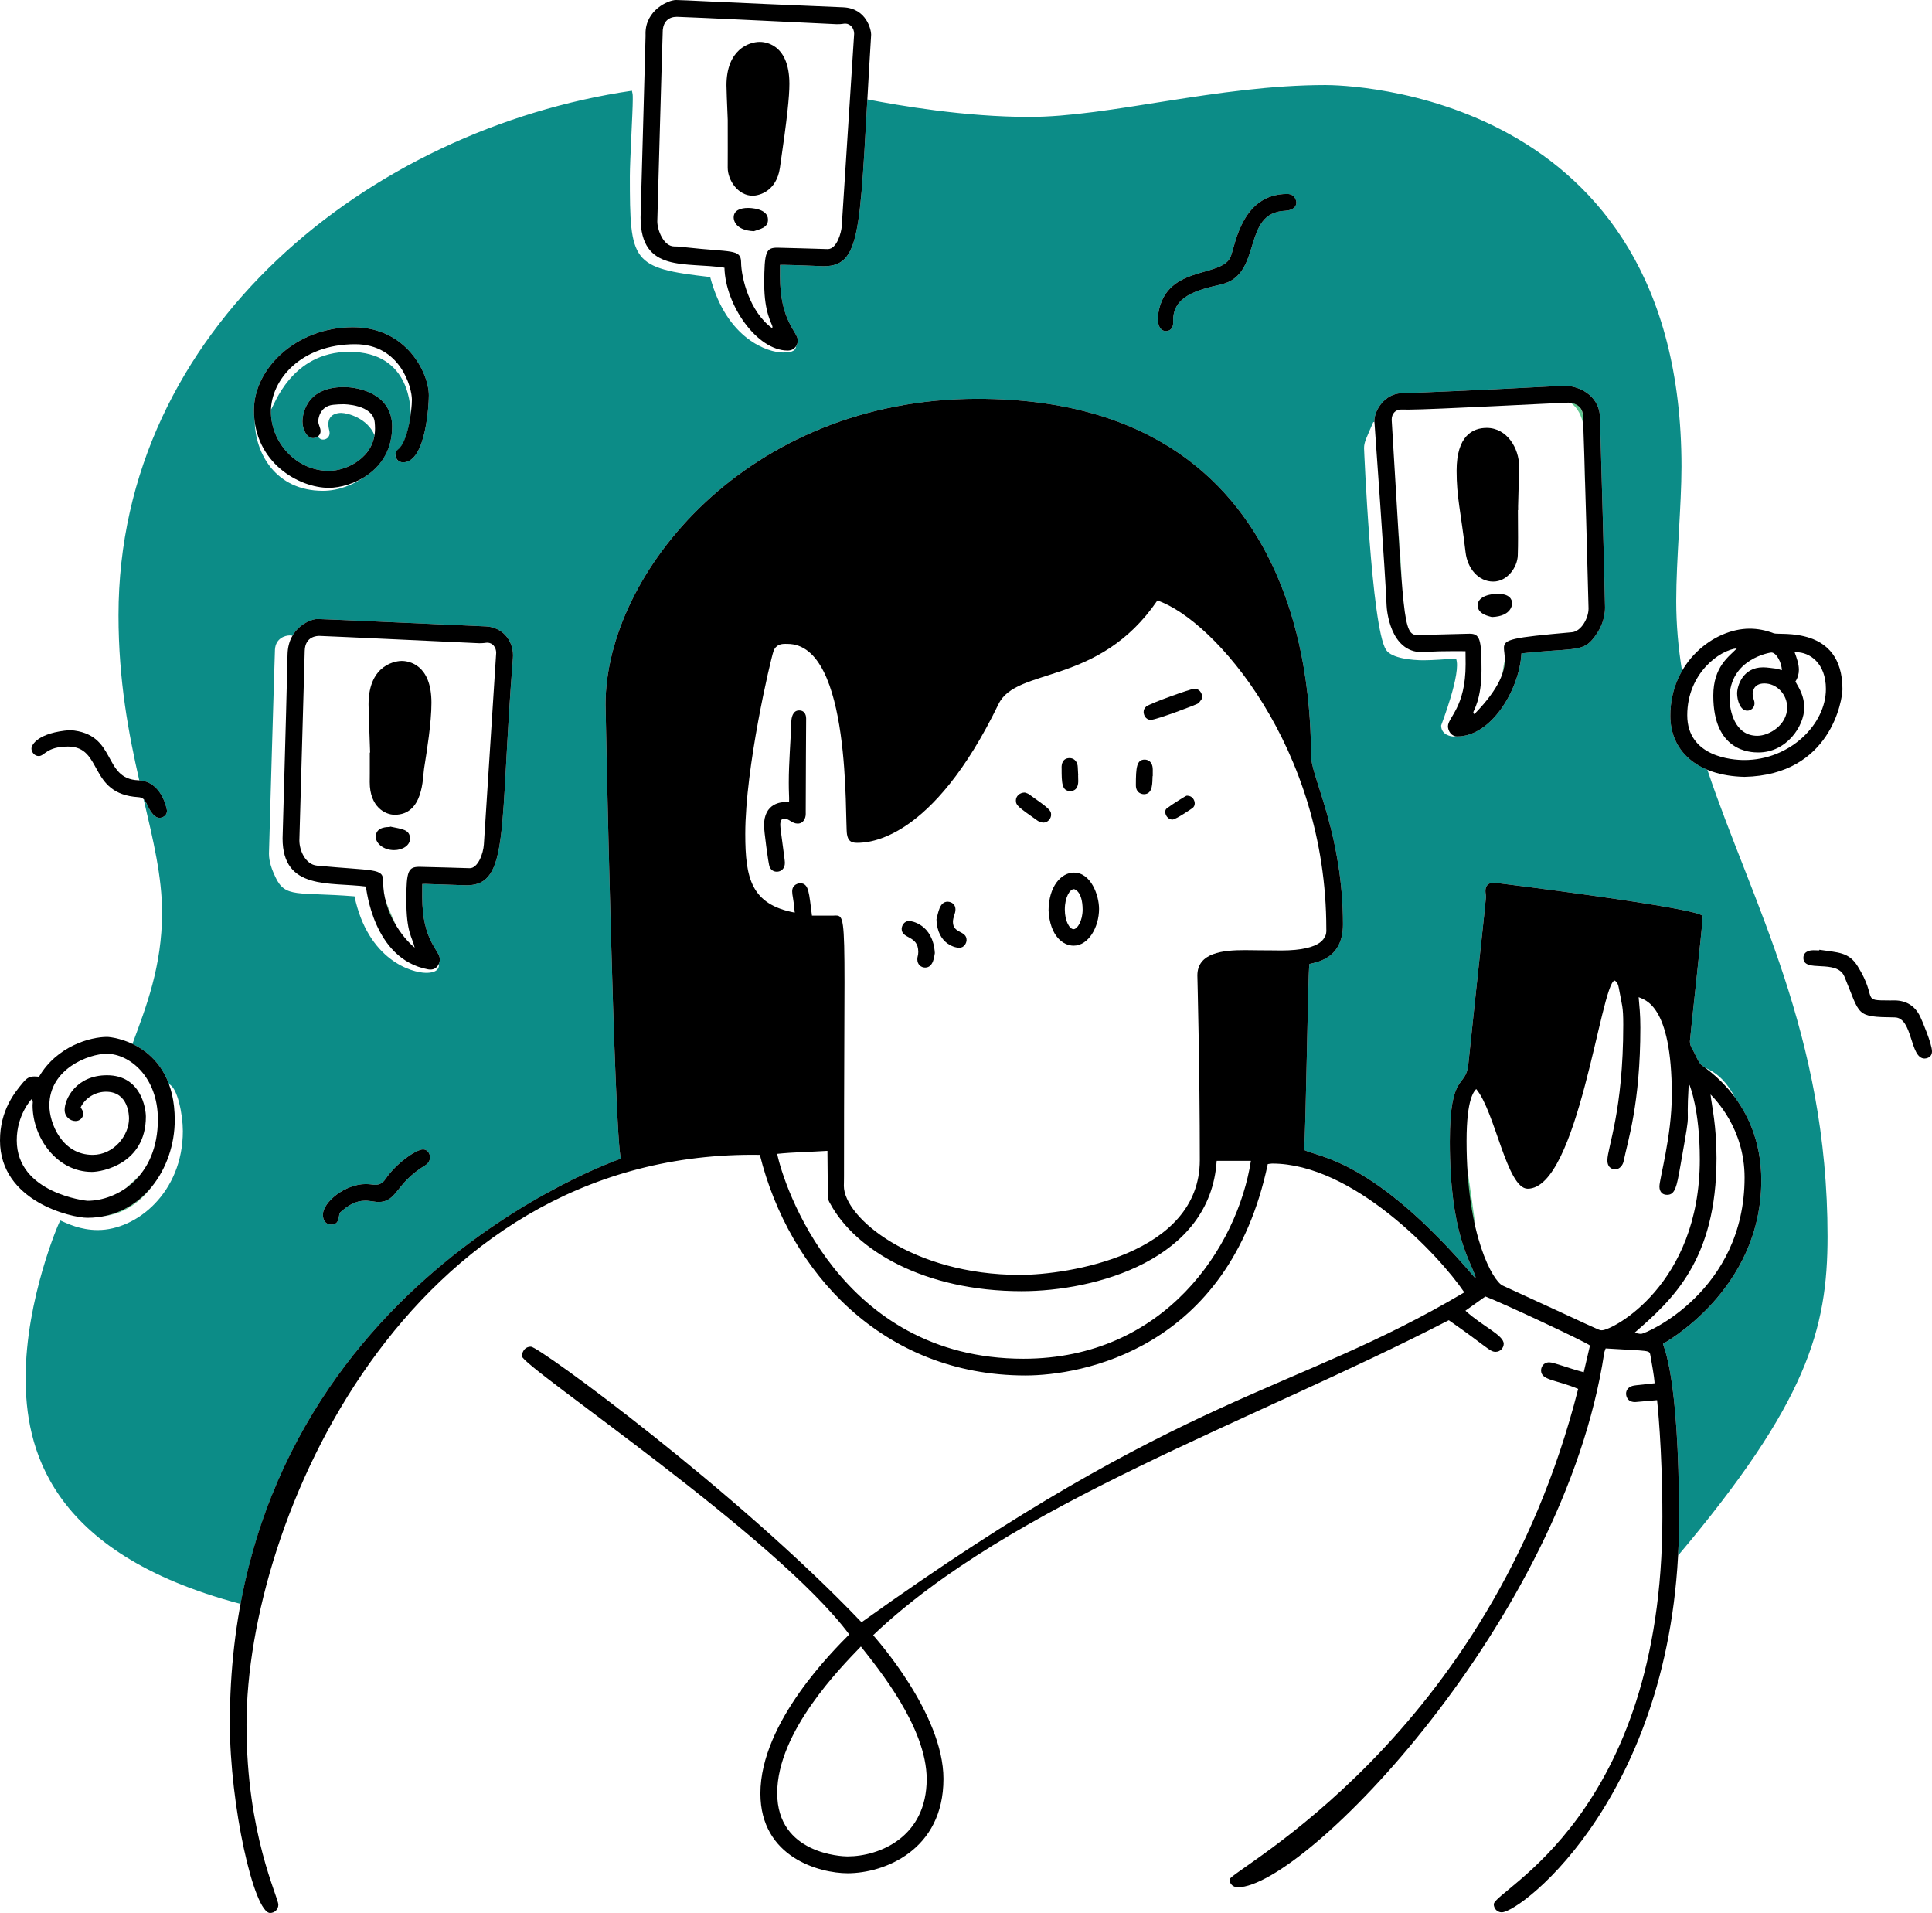 <?xml version="1.0" encoding="UTF-8"?>
<svg width="200px" height="198px" viewBox="0 0 200 198" version="1.1" xmlns="http://www.w3.org/2000/svg" xmlns:xlink="http://www.w3.org/1999/xlink">
    <title>no-profile-illustration</title>
    <g id="Scan-View" stroke="none" stroke-width="1" fill="none" fill-rule="evenodd">
        <g id="Info-Page---No-Profile-Connected" transform="translate(-88, -152)">
            <g id="no-profile-illustration" transform="translate(88, 152)">
                <path d="M164.816,66.228 C163.741,67.477 162.583,67.079 157.498,67.625 C157.301,71.38 154.373,76.219 150.867,76.219 C150.799,76.219 150.737,76.209 150.677,76.197 C150.608,76.218 150.535,76.228 150.457,76.228 C150.251,76.228 149.186,76.083 149.186,75.088 C149.186,75.058 151.326,69.588 150.724,68.158 C149.604,68.232 148.367,68.339 147.345,68.339 C146.266,68.339 144.057,68.163 143.478,67.252 C141.965,64.875 141.206,46.413 141.206,46.386 C141.206,45.762 141.434,45.374 142.163,43.683 C142.203,43.686 142.243,43.69 142.283,43.693 C142.277,43.612 142.274,43.567 142.274,43.566 C142.274,42.449 143.359,40.761 145.06,40.702 C151.612,40.475 161.935,39.923 161.962,39.923 C163.32,39.923 165.529,40.811 165.629,43.165 C165.656,43.803 166.154,61.885 166.154,62.863 C166.154,64.134 165.648,65.26 164.816,66.228 M133.052,21.811 C128.473,21.994 130.776,28.421 126.432,29.432 C123.956,30.009 121.446,30.615 121.446,33.158 C121.446,33.274 121.451,33.306 121.451,33.381 C121.451,34.066 121.044,34.266 120.7,34.266 C119.881,34.266 119.858,33.152 119.836,33.007 C120.323,27.193 126.55,28.922 127.425,26.5 C127.907,25.169 128.621,20.075 133.252,20.075 C134.08,20.075 134.198,20.809 134.198,20.951 C134.198,21.713 133.269,21.803 133.052,21.811 M53.097,68.104 C51.692,85.752 52.787,91.628 48.319,91.628 C47.899,91.628 44.38,91.49 44.105,91.49 C43.992,91.49 43.869,91.492 43.716,91.492 C43.716,91.952 43.71,92.391 43.71,92.822 C43.71,97.451 45.536,98.318 45.536,99.305 C45.536,99.42 45.506,99.589 45.432,99.758 C45.439,99.811 45.439,99.849 45.439,99.859 L45.439,99.861 C45.439,100.166 45.322,100.691 44.111,100.691 C42.618,100.691 38.088,99.361 36.698,92.771 C30.733,92.295 29.543,92.98 28.51,90.777 C28.153,90.014 27.844,89.212 27.844,88.349 C27.844,88.092 28.432,67.782 28.464,67.24 C28.534,66.053 29.523,65.768 29.992,65.768 C30.094,65.768 30.189,65.78 30.28,65.8 C31.037,64.487 32.41,64.072 32.816,64.072 C33.076,64.072 34.672,64.122 50.314,64.834 C51.948,64.908 53.108,66.22 53.108,67.832 C53.108,67.922 53.104,68.013 53.097,68.104 M44.006,120.623 C40.873,122.521 41.161,124.414 39.132,124.414 C39.114,124.414 39.097,124.414 39.079,124.414 C38.23,124.302 38.096,124.274 37.819,124.274 C36.797,124.274 35.979,124.797 35.235,125.474 C34.979,125.706 35.261,126.747 34.293,126.747 C33.722,126.747 33.425,126.299 33.425,125.73 C33.425,124.435 35.709,122.556 37.851,122.556 C38.38,122.556 38.556,122.631 38.848,122.631 C39.302,122.631 39.625,122.445 39.908,122.028 C41.038,120.363 43.104,118.969 43.782,118.969 C44.336,118.969 44.519,119.515 44.519,119.775 C44.519,120.089 44.351,120.414 44.006,120.623 M36.544,33.869 C42.08,33.869 44.393,38.598 44.393,40.926 C44.393,41.033 44.39,41.142 44.383,41.251 C44.383,41.409 44.188,47.853 41.723,47.853 C41.187,47.853 40.907,47.394 40.938,47.066 C41.013,46.27 41.994,46.811 42.524,42.824 C42.465,42.559 42.692,36.417 36.155,36.417 C30.1,36.417 28.34,42.103 28.05,42.399 C28.047,42.464 28.044,42.529 28.044,42.594 C28.044,45.815 30.688,48.735 34.05,48.735 C35.753,48.735 38.364,47.555 38.769,45.043 C38.037,43.278 35.974,42.738 35.342,42.738 C35.337,42.738 35.32,42.737 35.293,42.737 C35.046,42.737 33.99,42.793 33.99,43.919 C33.99,44.348 34.122,44.538 34.122,44.807 C34.122,45.256 33.778,45.496 33.443,45.496 C33.197,45.496 33.026,45.362 32.905,45.173 C32.759,45.283 32.577,45.344 32.404,45.344 C31.771,45.344 31.313,44.454 31.313,43.639 C31.313,43.637 31.313,43.63 31.313,43.62 C31.313,43.326 31.383,40.061 35.593,40.061 C37.252,40.061 40.594,40.828 40.594,44.142 C40.594,44.718 40.528,45.247 40.411,45.734 C40.341,46 40.302,46.167 40.122,46.615 C39.585,47.903 38.648,48.823 37.616,49.442 C36.557,50.152 35.071,50.801 33.431,50.801 C28.525,50.801 26.425,46.908 26.364,43.611 C26.316,43.24 26.287,42.856 26.287,42.454 C26.287,38.158 30.64,33.869 36.544,33.869 M172.911,74.078 C172.911,72.302 173.374,70.743 174.123,69.442 C173.741,67.089 173.522,64.685 173.522,62.195 C173.522,57.955 174.067,52.263 174.067,48.303 C174.067,9.322 139.108,8.801 137.213,8.801 C126.066,8.801 114.833,12.101 106.556,12.101 C99.864,12.101 93.063,10.919 89.789,10.288 C89.008,24.251 88.921,27.55 85.278,27.55 C85.237,27.55 81.784,27.413 81.196,27.413 C81.077,27.413 80.94,27.415 80.752,27.415 C80.752,27.832 80.747,28.222 80.747,28.603 C80.747,33.259 82.59,34.342 82.59,35.24 C82.59,35.398 82.539,35.631 82.406,35.837 C82.352,36.45 81.646,36.486 81.05,36.486 C79.536,36.486 75.232,35.154 73.517,28.675 C65.37,27.739 65.203,27.167 65.203,18.234 C65.203,16.598 65.504,11.62 65.504,10.285 C65.504,9.608 65.491,9.789 65.416,9.389 C38.316,13.364 12.266,34.016 12.266,63.682 C12.266,70.475 13.324,75.968 14.416,80.767 C16.806,80.92 17.285,83.842 17.285,83.895 C17.285,84.556 16.64,84.651 16.528,84.651 C15.646,84.651 15.25,83.066 14.867,82.718 C15.868,86.995 16.776,90.747 16.776,94.448 C16.776,100.027 15.123,104.228 13.709,108.049 C15.087,108.702 16.654,109.928 17.49,112.212 C18.376,112.549 18.928,115.381 18.928,117.064 C18.928,123.409 14.164,127.313 10.119,127.313 C8.284,127.313 6.949,126.624 6.242,126.323 C6.117,126.426 2.654,134.487 2.654,142.601 C2.654,149.537 4.765,160.691 24.905,166.012 C31.396,131.074 64.249,119.941 64.273,119.925 C63.574,117.297 62.685,73.807 62.685,72.902 C62.685,59.377 77.325,41.276 101.196,41.276 C137.528,41.276 135.512,76.482 135.749,78.603 C135.998,80.824 139.026,86.772 139.026,95.668 C139.026,99.186 136.408,99.563 135.549,99.775 C135.378,101.107 135.195,117.124 134.993,119.018 C136.479,119.799 142.204,119.913 152.678,132.247 C152.705,132.232 152.732,132.217 152.759,132.203 C152.246,130.494 150.086,127.766 150.086,118.153 C150.086,110.884 151.737,112.684 151.998,110.173 C152.985,100.704 153.822,93.187 153.822,92.879 C153.822,92.561 153.772,92.458 153.772,92.22 C153.772,91.667 154.075,91.354 154.656,91.354 C154.683,91.354 176.256,94.008 176.256,94.833 C176.256,94.913 176.245,95.004 176.245,95.11 C176.245,95.737 174.94,107.512 174.94,107.772 C174.94,108.052 175.015,108.298 175.172,108.555 C175.496,109.085 175.686,109.716 176.079,110.18 C176.118,110.226 176.285,110.343 176.537,110.531 C177.925,111.106 178.893,112.223 179.565,113.535 C181,115.458 182.331,118.276 182.331,122.173 C182.331,133.621 172.154,139.063 172.154,139.09 C172.154,139.352 173.816,142.119 173.816,157.221 C173.816,158.514 173.781,159.774 173.715,161.002 C187.034,145.187 189.188,137.622 189.188,127.979 C189.188,107.007 181.33,93.368 176.745,79.669 C174.232,78.631 172.911,76.586 172.911,74.078" id="Shape" fill="#0C8C87"></path>
                <g id="Line">
                    <path d="M39.865,92.985 C40.116,94.087 40.571,95.055 41.024,95.815 C39.681,92.898 40.047,93.298 39.865,92.985" id="Fill-1" fill="#5FC690"></path>
                    <path d="M137.226,96.801 C137.124,97.002 136.995,97.202 136.836,97.391 C137.045,97.194 137.161,96.989 137.226,96.801" id="Fill-3" fill="#5FC690"></path>
                    <path d="M152.481,113.199 C152.43,113.3 152.377,113.423 152.323,113.571 C152.373,113.447 152.426,113.322 152.481,113.199" id="Fill-5" fill="#5FC690"></path>
                    <path d="M14.451,121.66 C14.072,122.018 13.608,122.448 13.04,122.967 C13.547,122.61 14.024,122.175 14.451,121.66" id="Fill-7" fill="#5FC690"></path>
                    <path d="M15.78,122.741 C14.535,124.315 12.818,125.483 10.701,125.888 C12.822,125.65 14.573,124.412 15.78,122.741" id="Fill-9" fill="#5FC690"></path>
                    <path d="M151.868,120.766 C151.949,122.656 152.164,124.772 152.716,126.981 C152.704,126.696 152.762,126.86 151.868,120.766" id="Fill-11" fill="#5FC690"></path>
                    <path d="M144.743,54.731 C144.889,57.127 145.013,59.008 145.132,60.481 C145.029,58.32 144.894,56.408 144.743,54.731" id="Fill-13" fill="#5FC690"></path>
                    <path d="M163.896,43.918 C163.855,42.891 163.962,41.899 162.599,41.694 C163.358,42.213 163.724,43.086 163.896,43.918" id="Fill-15" fill="#5FC690"></path>
                    <path d="M152.626,42.149 C152.769,42.149 152.889,42.138 152.993,42.119 C152.823,42.127 152.654,42.135 152.485,42.143 C152.572,42.146 152.623,42.149 152.626,42.149" id="Fill-17" fill="#5FC690"></path>
                    <path d="M164.02,47.8 C164.02,48.348 164.061,49.554 164.122,51.066 C164.087,49.869 164.053,48.706 164.021,47.645 C164.02,47.697 164.02,47.748 164.02,47.8" id="Fill-19" fill="#5FC690"></path>
                    <path d="M155.505,69.788 C155.696,69.241 155.763,68.78 155.774,68.389 C155.602,68.945 155.688,68.94 155.505,69.788" id="Fill-21" fill="#5FC690"></path>
                    <path d="M169.212,137.943 C169.462,138.002 169.682,138.057 169.886,138.057 C170.385,138.057 180.599,133.637 180.599,121.879 C180.599,116.785 177.516,113.74 177.077,113.279 C177.209,114.561 177.693,116.413 177.693,119.868 C177.693,130.418 173.133,134.52 169.212,137.943 L169.212,137.943 Z M89.119,170.415 C87.038,172.588 80.456,179.22 80.456,185.593 C80.456,191.904 87.188,192.145 87.718,192.145 C91.057,192.145 95.93,190.131 95.93,184.142 C95.93,178.786 90.882,172.661 89.119,170.415 L89.119,170.415 Z M125.949,120.147 C125.31,130.407 113.373,133.641 105.763,133.641 C95.675,133.641 88.558,129.4 85.952,124.592 C85.646,124.028 85.716,124.603 85.657,119.117 C83.883,119.233 82.183,119.246 80.454,119.427 C81.084,122.55 86.9,140.633 105.949,140.633 C120.563,140.633 128.109,129.049 129.493,120.147 L125.949,120.147 Z M174.9,112.299 C174.87,112.306 174.84,112.314 174.81,112.32 C174.731,113.654 174.715,114.407 174.715,114.9 C174.715,115.244 174.723,115.461 174.723,115.66 C174.723,116.306 174.64,116.765 173.941,120.737 C173.571,122.836 173.406,123.668 172.583,123.668 C171.812,123.668 171.783,122.966 171.783,122.812 C171.783,122.013 173.065,117.579 173.065,113.314 C173.065,103.873 170.197,103.489 169.631,103.208 C169.715,104.217 169.809,104.94 169.809,106.35 C169.809,114.249 168.494,118.113 168.077,120.191 C168.001,120.571 167.69,121.03 167.192,121.03 C167.033,121.03 166.396,120.967 166.396,120.092 C166.396,118.777 168.038,114.996 168.038,106.072 C168.038,104.129 167.919,104.144 167.573,102.231 C167.521,101.944 167.43,101.645 167.139,101.482 C165.71,101.875 163.345,123.035 158.142,123.035 C155.992,123.035 154.761,115.009 152.814,112.717 C152.62,112.951 151.819,113.618 151.819,118.102 C151.819,127.99 154.587,132.617 155.545,133.055 C165.237,137.491 165.496,137.687 165.756,137.687 C165.782,137.687 165.807,137.685 165.841,137.685 C166.897,137.685 175.963,133.003 175.963,120.008 C175.963,114.843 174.926,112.376 174.9,112.299 L174.9,112.299 Z M84.054,94.77 C84.513,94.77 84.942,94.77 85.359,94.77 C85.879,94.77 86.103,94.77 86.139,94.77 C86.291,94.77 86.426,94.758 86.546,94.758 C87.283,94.758 87.423,95.21 87.423,101.708 C87.423,105.691 87.371,111.947 87.371,121.763 C87.371,122.386 87.356,122.545 87.356,122.737 C87.356,126.027 94.471,131.954 105.579,131.954 C110.52,131.954 124.204,129.855 124.204,120.075 C124.204,110.689 123.952,100.993 123.952,100.966 C123.952,98.59 126.633,98.34 128.86,98.34 C129.454,98.34 130.016,98.358 130.487,98.358 C131.806,98.358 132.318,98.376 132.602,98.376 C137.044,98.376 137.303,96.914 137.303,96.309 C137.303,96.229 137.299,96.164 137.299,96.12 C137.299,77.4 125.722,64.157 119.812,62.152 C113.726,71.051 105.246,68.995 103.366,72.873 C96.506,87.023 89.93,87.235 88.729,87.235 C88.061,87.235 87.792,87.001 87.681,86.356 C87.434,84.931 88.216,66.645 81.52,66.645 C81.454,66.645 81.375,66.642 81.289,66.642 C80.882,66.642 80.305,66.706 80.063,67.43 C79.747,68.381 77.151,79.401 77.151,86.322 C77.151,90.908 77.768,93.613 82.273,94.457 C82.127,92.826 82.006,92.697 82.006,92.258 C82.006,91.529 82.673,91.417 82.832,91.417 C83.763,91.417 83.744,92.463 84.054,94.77 L84.054,94.77 Z M152.759,132.202 C152.246,130.494 150.085,127.766 150.085,118.153 C150.085,110.884 151.737,112.684 151.998,110.173 C152.985,100.704 153.822,93.187 153.822,92.878 C153.822,92.561 153.771,92.458 153.771,92.22 C153.771,91.667 154.075,91.354 154.656,91.354 C154.683,91.354 176.256,94.008 176.256,94.833 C176.256,94.913 176.245,95.004 176.245,95.11 C176.245,95.736 174.939,107.512 174.939,107.772 C174.939,108.052 175.015,108.298 175.172,108.555 C175.496,109.085 175.686,109.716 176.079,110.18 C176.346,110.495 182.33,113.908 182.33,122.173 C182.33,133.621 172.154,139.063 172.154,139.089 C172.154,139.352 173.815,142.119 173.815,157.221 C173.815,185.443 157.455,197.931 155.466,197.931 C154.884,197.931 154.635,197.424 154.635,197.103 C154.635,195.619 172.089,187.989 172.089,157 C172.089,149.835 171.55,145.029 171.54,144.92 C169.407,145.111 169.361,145.117 169.275,145.117 L169.254,145.117 C168.336,145.117 168.329,144.29 168.329,144.258 C168.329,143.881 168.562,143.574 168.975,143.452 C169.188,143.389 169.256,143.389 171.282,143.172 C171.252,142.844 171.287,142.731 170.852,140.307 C170.744,139.703 170.858,139.862 166.215,139.566 C166.153,139.761 166.089,139.895 166.067,140.036 C161.879,167.653 135.064,195.341 128.121,195.341 C127.753,195.341 127.286,195.076 127.286,194.53 C127.286,193.597 154.187,179.975 163.371,143.756 C161.081,142.795 159.53,142.882 159.53,141.843 C159.53,141.556 159.722,141.004 160.383,141.004 C160.841,141.004 162.31,141.599 163.947,142.03 C164.17,141.075 164.384,140.161 164.594,139.265 C164.183,138.906 155.322,134.761 153.763,134.189 C153.101,134.661 152.424,135.143 151.699,135.66 C153.464,137.284 155.663,138.182 155.663,139.086 C155.663,139.499 155.321,139.919 154.822,139.919 C154.217,139.919 153.981,139.435 149.979,136.645 C129.583,147.169 104.606,155.714 90.39,169.247 C90.622,169.533 97.667,177.36 97.667,184.113 C97.667,191.514 91.53,193.887 87.749,193.887 C84.868,193.887 78.717,192.261 78.717,185.624 C78.717,178.221 86.395,170.715 87.914,169.169 C80.376,159.02 54.021,141.436 54.021,140.358 C54.021,140.208 54.143,139.387 54.966,139.387 C55.821,139.387 76.208,154.298 89.186,167.908 C122.864,143.78 133.669,144.387 151.584,133.764 C148.941,129.856 140.021,120.431 131.695,120.431 C131.554,120.431 131.405,120.468 131.24,120.485 C127.173,139.789 111.81,142.366 106.159,142.366 C91.378,142.366 81.666,131.639 78.661,119.532 C78.397,119.532 78.146,119.523 77.902,119.523 C42.071,119.523 25.518,157.343 25.518,178.506 C25.518,189.844 28.814,196.348 28.814,197.146 C28.814,197.651 28.408,198 27.965,198 C26.285,198 23.793,186.815 23.793,178.371 C23.793,133.642 64.246,119.943 64.273,119.924 C63.574,117.297 62.685,73.807 62.685,72.903 C62.685,59.377 77.325,41.276 101.196,41.276 C137.528,41.276 135.512,76.482 135.749,78.602 C135.998,80.824 139.026,86.772 139.026,95.668 C139.026,99.187 136.408,99.563 135.549,99.775 C135.378,101.107 135.195,117.124 134.993,119.018 C136.479,119.799 142.204,119.914 152.678,132.247 L152.759,132.202 Z" id="Fill-25" fill="#000000"></path>
                    <path d="M152.514,73.737 C152.514,73.762 152.52,73.79 152.52,73.816 C152.556,73.848 152.593,73.88 152.63,73.912 C155.349,71.123 155.776,69.392 155.776,68.267 C155.776,67.752 155.686,67.364 155.686,67.06 C155.686,66.158 156.474,65.995 162.724,65.439 C163.689,65.353 164.445,63.984 164.445,62.984 C164.445,62.957 163.99,45.265 163.85,42.916 C163.792,41.948 162.857,41.674 162.344,41.674 C161.756,41.674 148.229,42.395 145.842,42.395 C145.376,42.395 145.083,42.387 145.044,42.387 C144.447,42.387 144.068,42.829 144.068,43.431 C144.068,43.461 144.069,43.491 144.071,43.521 C145.314,64 145.214,65.73 146.738,65.73 C146.757,65.73 152.066,65.591 152.121,65.591 C153.19,65.591 153.367,66.129 153.367,69.298 C153.367,72.451 152.514,73.543 152.514,73.737 M157.498,67.626 C157.301,71.38 154.372,76.22 150.867,76.22 C150.186,76.22 149.891,75.583 149.891,75.176 C149.891,74.238 151.72,73.206 151.72,68.748 C151.72,68.3 151.713,67.851 151.709,67.401 C151.24,67.401 150.803,67.397 150.379,67.397 C148.206,67.397 147.527,67.5 147.199,67.5 C143.894,67.5 143.555,63.086 143.541,62.675 C143.438,59.701 142.274,43.592 142.274,43.566 C142.274,42.449 143.359,40.76 145.06,40.702 C151.613,40.475 161.935,39.923 161.963,39.923 C163.32,39.923 165.53,40.811 165.628,43.165 C165.655,43.803 166.153,61.885 166.153,62.863 C166.153,64.134 165.648,65.26 164.816,66.228 C163.741,67.477 162.583,67.079 157.498,67.626" id="Fill-27" fill="#000000"></path>
                    <path d="M42.926,98.08 C42.672,96.938 42.063,96.613 42.063,93.093 C42.063,90.137 42.269,89.716 43.426,89.716 C43.926,89.716 48.604,89.859 48.631,89.859 C49.474,89.859 50.029,88.36 50.091,87.396 C50.401,82.556 51.365,67.601 51.365,67.567 C51.365,67.001 50.992,66.518 50.446,66.518 C50.278,66.518 50.131,66.576 49.613,66.576 C49.586,66.576 33.423,65.817 33.056,65.817 C32.838,65.817 31.583,65.849 31.545,67.358 C31.49,69.545 30.991,86.956 30.991,86.984 C30.991,88.01 31.61,89.481 32.818,89.594 C38.723,90.151 39.666,89.834 39.666,91.181 C39.666,91.206 39.665,91.222 39.665,91.273 C39.665,94.369 41.639,97.047 42.926,98.08 M44.105,91.49 C43.992,91.49 43.869,91.492 43.716,91.492 C43.716,91.952 43.709,92.391 43.709,92.822 C43.709,97.451 45.536,98.318 45.536,99.305 C45.536,99.625 45.308,100.353 44.556,100.353 C44.472,100.353 44.387,100.345 44.3,100.328 C38.594,99.261 37.928,91.892 37.874,91.76 C34.204,91.267 29.253,92.194 29.253,86.782 C29.253,86.587 29.604,74.846 29.767,67.739 C29.833,64.858 32.253,64.072 32.816,64.072 C33.076,64.072 34.672,64.122 50.314,64.834 C51.947,64.908 53.108,66.22 53.108,67.833 C53.108,67.922 53.104,68.013 53.097,68.104 C51.692,85.752 52.787,91.628 48.318,91.628 C47.899,91.628 44.38,91.49 44.105,91.49" id="Fill-29" fill="#000000"></path>
                    <g id="Group-33" transform="translate(66.312, 0)" fill="#000000">
                        <path d="M13.644,33.988 C13.644,33.887 13.649,33.832 13.649,33.796 C13.649,33.589 12.801,32.427 12.801,29.407 C12.801,25.985 13.004,25.635 14.174,25.635 C14.567,25.635 19.347,25.781 19.374,25.781 C20.357,25.781 20.788,23.971 20.823,23.447 C20.975,21.168 22.11,3.519 22.11,3.493 C22.11,2.932 21.721,2.439 21.185,2.439 C21.01,2.439 20.859,2.504 20.324,2.504 C20.297,2.504 4.477,1.736 3.76,1.736 C2.904,1.736 2.384,2.23 2.298,3.099 C2.274,3.336 1.731,22.891 1.731,22.918 C1.731,23.792 2.371,25.507 3.493,25.507 C3.507,25.507 3.52,25.507 3.55,25.507 C3.943,25.507 4.337,25.56 4.728,25.604 C9.36,26.124 10.395,25.744 10.406,27.142 C10.418,28.706 11.263,32.279 13.644,33.988 M14.884,27.413 C14.765,27.413 14.629,27.415 14.44,27.415 C14.44,27.832 14.435,28.222 14.435,28.603 C14.435,33.259 16.278,34.342 16.278,35.24 C16.278,35.584 16.044,36.283 15.225,36.283 C12.042,36.283 8.78,31.584 8.683,27.708 C4.711,27.079 0,28.313 0,22.506 C0,22.223 0.516,4.269 0.516,3.721 C0.516,3.558 0.514,3.498 0.514,3.446 C0.514,1.073 2.829,0 3.673,0 C4.449,0 7.531,0.201 20.964,0.75 C23.441,0.852 23.868,3.155 23.868,3.552 C23.868,3.595 23.867,3.637 23.864,3.679 C22.65,23.249 23.126,27.55 18.966,27.55 C18.926,27.55 15.472,27.413 14.884,27.413" id="Fill-31"></path>
                    </g>
                    <path d="M10.972,112.996 C9.912,112.996 8.847,113.595 8.349,114.614 C8.485,114.836 8.619,115.018 8.619,115.28 C8.619,115.633 8.299,116.032 7.826,116.032 C7.264,116.032 6.691,115.589 6.691,114.876 C6.691,113.749 7.886,111.29 11.074,111.29 C14.634,111.29 15.101,114.782 15.101,115.574 C15.101,120.462 10.56,121.296 9.514,121.296 C5.896,121.296 3.372,117.767 3.372,114.384 C3.372,114.294 3.393,114.197 3.393,114.098 C3.393,113.989 3.367,113.879 3.258,113.773 C3.214,113.824 1.734,115.418 1.734,118.019 C1.734,123.502 8.916,124.286 9.044,124.286 C12.126,124.286 16.343,121.814 16.343,115.858 C16.343,111.454 13.398,109.067 11.044,109.067 C9.194,109.067 5.109,110.619 5.109,114.415 C5.109,116.242 6.411,119.533 9.595,119.533 C11.767,119.533 13.354,117.533 13.354,115.777 C13.354,115.512 13.327,112.996 10.972,112.996 M3.566,111.415 C3.703,111.415 3.857,111.426 4.035,111.447 C5.895,108.268 9.353,107.323 11.089,107.323 C11.533,107.323 18.089,107.982 18.089,115.931 C18.089,120.915 14.708,126.045 9.04,126.045 C7.432,126.045 0,124.366 0,118.041 C0,114.909 1.531,113.067 2.356,112.077 C2.768,111.582 3.044,111.415 3.566,111.415" id="Fill-34" fill="#000000"></path>
                    <path d="M184.458,69.369 C184.444,68.627 183.919,67.537 183.364,67.537 C183.293,67.537 179.043,68.163 179.043,72.288 C179.043,73.473 179.542,76.156 181.916,76.156 C183.158,76.156 185.008,75.03 185.008,73.219 C185.008,71.89 183.954,70.735 182.646,70.735 C181.451,70.735 181.435,71.724 181.435,71.816 L181.435,71.822 C181.435,72.263 181.627,72.453 181.627,72.796 C181.627,73.263 181.25,73.555 180.874,73.555 C180.148,73.555 179.826,72.463 179.826,71.772 C179.826,71.028 180.387,69.071 182.51,69.071 C182.954,69.071 183.408,69.158 183.854,69.203 C184.036,69.222 184.212,69.299 184.458,69.369 M186.221,69.325 C186.221,69.727 186.123,70.133 185.86,70.545 C186.269,71.253 186.776,72.05 186.776,73.233 C186.776,75.159 184.945,77.88 182.031,77.88 C181.202,77.88 177.36,77.783 177.36,72.001 C177.36,68.993 179.002,67.945 179.807,67.104 C177.992,67.279 174.664,69.731 174.664,74.019 C174.664,78.344 179.335,78.664 180.573,78.664 C185.317,78.664 189.018,74.95 189.018,71.317 C189.018,68.605 187.31,67.506 185.963,67.506 C185.902,67.506 185.842,67.508 185.782,67.513 C185.997,68.114 186.221,68.716 186.221,69.325 M180.583,80.405 C175.588,80.288 172.911,77.651 172.911,74.078 C172.911,68.519 177.439,65.069 181.122,65.069 C181.941,65.069 182.777,65.225 183.626,65.552 C184.205,65.776 190.731,64.705 190.731,71.335 C190.731,72.363 189.569,80.213 180.583,80.405" id="Fill-36" fill="#000000"></path>
                    <path d="M44.393,40.926 C44.393,41.033 44.39,41.142 44.384,41.251 C44.383,41.409 44.188,47.853 41.723,47.853 C41.187,47.853 40.938,47.395 40.938,47.066 C40.938,46.862 41.024,46.66 41.218,46.504 C42.25,45.672 42.641,42.447 42.641,41.361 C42.641,40.117 41.456,35.629 36.77,35.629 C31.124,35.629 28.044,39.334 28.044,42.594 C28.044,45.815 30.687,48.735 34.05,48.735 C35.9,48.735 38.824,47.344 38.824,44.363 C38.824,44.15 38.81,43.935 38.792,43.724 C38.631,41.844 35.572,41.837 35.539,41.837 C35.193,41.837 34.845,41.862 34.503,41.894 C33.024,42.034 32.943,43.504 32.943,43.574 C32.943,43.961 33.185,44.259 33.185,44.626 C33.185,45.078 32.771,45.344 32.404,45.344 C31.771,45.344 31.313,44.454 31.313,43.639 C31.313,43.637 31.313,43.63 31.313,43.62 C31.313,43.326 31.383,40.061 35.593,40.061 C37.252,40.061 40.594,40.828 40.594,44.142 C40.594,48.856 36.268,50.494 34.043,50.494 C30.961,50.494 26.287,47.895 26.287,42.454 C26.287,38.158 30.64,33.869 36.544,33.869 C42.081,33.869 44.393,38.598 44.393,40.926" id="Fill-38" fill="#000000"></path>
                    <path d="M119.836,33.007 C120.323,27.193 126.55,28.922 127.425,26.5 C127.907,25.169 128.621,20.074 133.252,20.074 C134.08,20.074 134.198,20.809 134.198,20.951 C134.198,21.713 133.269,21.803 133.052,21.812 C128.473,21.994 130.776,28.421 126.432,29.432 C123.956,30.009 121.446,30.615 121.446,33.159 C121.446,33.274 121.451,33.306 121.451,33.381 C121.451,34.066 121.044,34.266 120.7,34.266 C119.88,34.266 119.858,33.152 119.836,33.007" id="Fill-40" fill="#000000"></path>
                    <path d="M188.337,98.301 C190.287,98.596 191.386,98.529 192.3,99.999 C194.466,103.475 192.524,103.55 195.688,103.55 C195.93,103.55 195.998,103.546 196.108,103.546 C197.329,103.546 198.226,104.101 198.767,105.197 C198.951,105.569 200,108.044 200,108.815 C200,109.497 199.35,109.56 199.235,109.56 C197.684,109.56 198.039,105.327 196.145,105.303 C192.01,105.251 192.624,105.113 190.933,101.079 C190.145,99.201 186.688,100.749 186.688,99.142 C186.688,98.381 187.534,98.352 187.704,98.352 C187.718,98.352 187.727,98.353 187.731,98.353 C187.929,98.353 188.129,98.366 188.327,98.366 C188.33,98.344 188.333,98.323 188.337,98.301" id="Fill-42" fill="#000000"></path>
                    <path d="M7.254,75.568 C12.179,75.927 10.563,80.627 14.331,80.761 C16.796,80.848 17.285,83.842 17.285,83.895 C17.285,84.556 16.64,84.651 16.528,84.651 C16.304,84.651 16.078,84.544 15.878,84.324 C15.074,83.44 15.242,82.565 14.32,82.508 C9.099,82.187 10.699,77.27 7.038,77.27 C4.811,77.27 4.628,78.252 4.013,78.252 C3.526,78.252 3.256,77.79 3.256,77.479 C3.256,77.071 3.965,75.82 7.254,75.568" id="Fill-44" fill="#000000"></path>
                    <path d="M39.132,124.414 C39.114,124.414 39.097,124.414 39.079,124.414 C38.23,124.301 38.096,124.274 37.819,124.274 C36.797,124.274 35.979,124.797 35.234,125.474 C34.979,125.706 35.261,126.747 34.293,126.747 C33.722,126.747 33.425,126.299 33.425,125.731 C33.425,124.435 35.709,122.556 37.851,122.556 C38.38,122.556 38.556,122.631 38.848,122.631 C39.302,122.631 39.625,122.446 39.909,122.028 C41.039,120.363 43.105,118.969 43.782,118.969 C44.336,118.969 44.519,119.515 44.519,119.776 C44.519,120.089 44.351,120.414 44.006,120.623 C40.873,122.521 41.161,124.414 39.132,124.414" id="Fill-46" fill="#000000"></path>
                    <path d="M81.386,83.01 C81.462,83.01 81.553,83.01 81.686,83.01 C81.686,82.85 81.689,82.716 81.689,82.59 C81.689,82.274 81.654,81.985 81.654,81.003 C81.654,78.884 81.849,76.772 81.919,74.656 C81.929,74.358 82.03,73.529 82.722,73.529 C83.429,73.529 83.452,74.225 83.452,74.357 L83.452,74.375 C83.452,74.402 83.408,81.172 83.408,84.07 C83.408,84.126 83.41,84.182 83.41,84.238 C83.41,84.698 83.172,85.243 82.573,85.243 C81.984,85.243 81.673,84.722 81.18,84.722 C80.91,84.722 80.773,84.942 80.773,85.39 C80.773,85.819 81.252,88.948 81.252,89.302 C81.252,89.926 80.84,90.223 80.423,90.223 C80.08,90.223 79.831,90.056 79.68,89.748 C79.523,89.427 79.085,85.809 79.085,85.488 C79.085,83.082 80.903,83.01 81.386,83.01" id="Fill-48" fill="#000000"></path>
                    <path d="M112.074,94.137 C112.059,92.236 111.24,92.027 111.168,92.027 C110.751,92.027 110.23,92.866 110.23,94.132 C110.23,95.36 110.729,96.171 111.135,96.171 C111.529,96.171 112.072,95.31 112.074,94.137 M108.547,94.24 C108.559,91.738 109.854,90.315 111.171,90.315 C112.928,90.315 113.773,92.645 113.773,94.076 C113.773,95.938 112.693,97.878 111.139,97.878 C110.066,97.878 108.694,96.917 108.547,94.24" id="Fill-50" fill="#000000"></path>
                    <path d="M123.635,71.281 C124.097,71.281 124.459,71.644 124.459,72.241 C124.459,72.248 124.459,72.255 124.459,72.262 C124.378,72.371 124.24,72.606 124.052,72.79 C123.923,72.917 119.686,74.506 119.143,74.506 C118.556,74.506 118.388,73.952 118.388,73.688 C118.388,73.476 118.471,73.283 118.649,73.132 C119.062,72.783 123.318,71.281 123.635,71.281" id="Fill-52" fill="#000000"></path>
                    <path d="M96.776,98.642 C96.71,98.934 96.651,100.145 95.774,100.145 C95.368,100.145 94.962,99.857 94.962,99.29 C94.962,98.973 95.06,98.915 95.06,98.525 C95.06,96.783 93.34,97.213 93.34,96.141 C93.34,95.883 93.535,95.323 94.139,95.323 C94.296,95.323 96.582,95.623 96.776,98.642" id="Fill-54" fill="#000000"></path>
                    <path d="M96.944,95.147 C97.132,94.463 97.255,93.326 98.104,93.326 C98.227,93.326 98.909,93.402 98.909,94.139 C98.909,94.581 98.648,94.916 98.648,95.417 C98.648,96.653 100.059,96.284 100.059,97.298 C100.059,97.552 99.858,98.103 99.267,98.103 C99.129,98.103 97.027,97.885 96.944,95.147" id="Fill-56" fill="#000000"></path>
                    <path d="M105.163,82.855 C105.163,82.425 105.526,82.039 106.083,82.029 C106.174,82.065 106.372,82.103 106.522,82.21 C108.59,83.675 108.812,83.856 108.812,84.335 C108.812,84.7 108.484,85.141 108.019,85.141 C107.753,85.141 107.5,85.007 107.389,84.928 C105.425,83.541 105.163,83.365 105.163,82.855" id="Fill-58" fill="#000000"></path>
                    <path d="M119.314,80.328 C119.278,80.976 119.381,82.202 118.412,82.202 C118.375,82.202 117.585,82.192 117.585,81.276 C117.585,79.405 117.671,78.618 118.502,78.618 C118.526,78.618 119.334,78.596 119.334,79.666 C119.334,79.715 119.333,79.765 119.333,79.816 C119.333,79.987 119.333,80.158 119.333,80.328 L119.314,80.328 Z" id="Fill-60" fill="#000000"></path>
                    <path d="M111.606,80.242 C111.606,80.427 111.618,80.613 111.618,80.798 C111.618,80.81 111.618,80.827 111.618,80.849 C111.618,81.089 111.585,81.875 110.793,81.875 C109.922,81.875 109.899,81.054 109.899,79.521 C109.899,79.515 109.895,79.475 109.895,79.413 C109.895,79.142 109.966,78.462 110.726,78.462 C111.143,78.462 111.464,78.752 111.552,79.219 C111.565,79.286 111.562,79.261 111.614,80.242 C111.611,80.242 111.609,80.242 111.606,80.242" id="Fill-62" fill="#000000"></path>
                    <path d="M122.839,82.355 C122.854,82.355 122.871,82.356 122.888,82.356 C122.898,82.356 122.909,82.356 122.92,82.355 C123.467,82.374 123.68,82.849 123.68,83.159 C123.68,83.354 123.599,83.531 123.432,83.648 C123.412,83.662 121.734,84.826 121.367,84.826 C120.894,84.826 120.623,84.351 120.623,84.03 C120.623,83.884 120.675,83.751 120.797,83.66 C121.378,83.222 122.77,82.355 122.839,82.355" id="Fill-64" fill="#000000"></path>
                    <path d="M157.133,52.793 C157.133,53.738 157.148,54.684 157.148,55.63 C157.148,56.252 157.141,56.874 157.12,57.495 C157.079,58.697 156.053,60.195 154.575,60.195 C153.062,60.195 151.918,58.871 151.715,57.162 C151.2,52.833 150.787,51.451 150.787,48.722 C150.787,45.102 152.448,44.288 153.903,44.288 C156.013,44.288 157.257,46.408 157.257,48.266 C157.257,49.015 157.153,51.975 157.153,52.387 C157.153,52.522 157.155,52.657 157.155,52.793 L157.133,52.793 Z" id="Fill-66" fill="#000000"></path>
                    <path d="M156.531,62.451 C156.531,62.54 156.516,63.78 154.441,63.864 C154.259,63.799 152.968,63.614 152.968,62.66 C152.968,61.63 154.506,61.457 155.021,61.457 C156.237,61.457 156.531,61.999 156.531,62.448 L156.531,62.451 Z" id="Fill-68" fill="#000000"></path>
                    <path d="M38.314,77.893 C38.165,73.583 38.152,73.339 38.152,72.907 C38.152,68.596 41.224,68.407 41.579,68.407 C42.306,68.407 44.664,68.767 44.664,72.733 C44.664,74.81 44.195,77.681 43.899,79.562 C43.756,80.474 43.845,84.332 40.858,84.332 C39.887,84.332 38.274,83.534 38.274,80.95 C38.274,80.667 38.281,80.362 38.281,80.029 C38.281,79.318 38.281,78.606 38.281,77.895 C38.292,77.894 38.303,77.894 38.314,77.893" id="Fill-70" fill="#000000"></path>
                    <path d="M40.38,85.551 C41.552,85.808 42.444,85.821 42.444,86.804 C42.444,87.521 41.657,87.988 40.792,87.988 C39.688,87.988 38.898,87.282 38.898,86.614 C38.898,85.532 40.181,85.605 40.369,85.595 C40.372,85.58 40.376,85.566 40.38,85.551" id="Fill-72" fill="#000000"></path>
                    <path d="M75.337,15.492 C75.337,14.565 75.334,13.569 75.334,12.406 C75.255,10.396 75.204,9.341 75.204,8.829 C75.204,5.123 77.537,4.334 78.646,4.334 C78.953,4.334 81.718,4.362 81.718,8.679 C81.718,9.991 81.497,12.199 80.736,17.376 C80.375,19.829 78.546,20.255 77.913,20.255 C76.422,20.255 75.332,18.682 75.332,17.347 C75.332,17.273 75.337,16.751 75.337,15.492" id="Fill-74" fill="#000000"></path>
                    <path d="M78.041,23.929 C76.127,23.843 75.949,22.78 75.949,22.507 C75.949,21.755 76.678,21.522 77.431,21.522 C77.597,21.522 79.502,21.536 79.502,22.735 C79.502,23.585 78.683,23.699 78.041,23.929" id="Fill-76" fill="#000000"></path>
                </g>
            </g>
        </g>
    </g>
</svg>